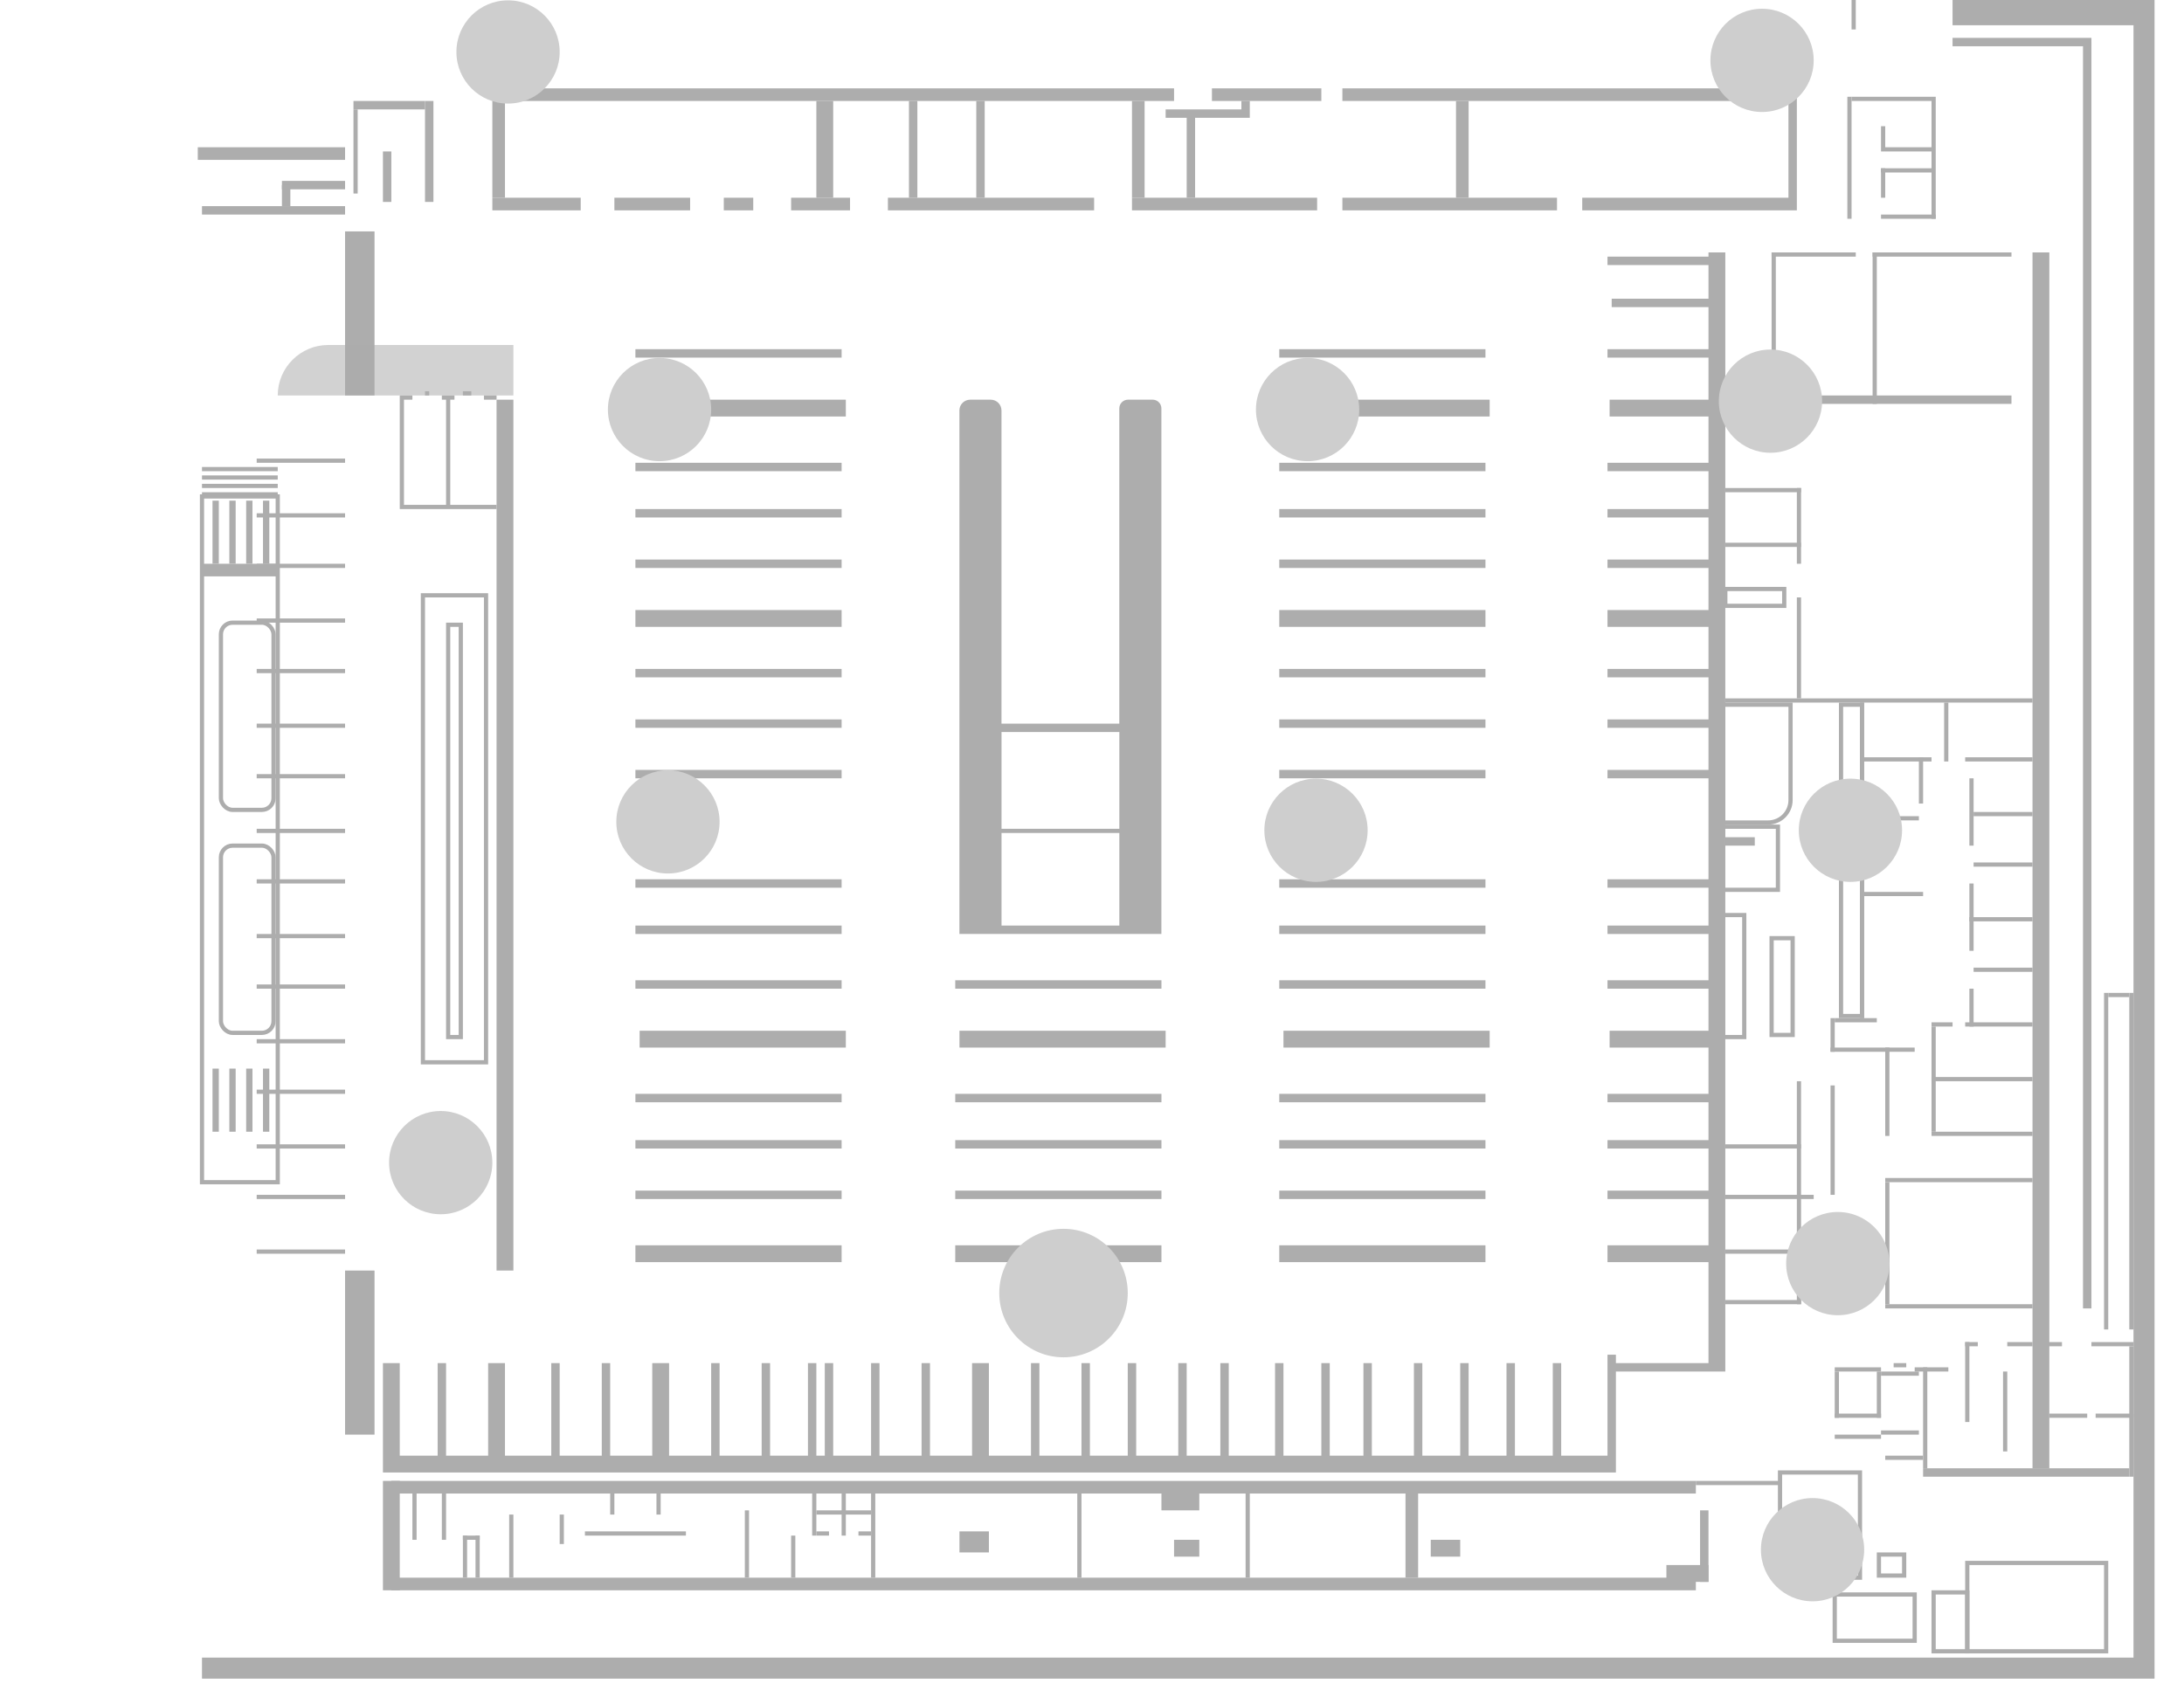 <?xml version="1.0" encoding="UTF-8"?>
<svg xmlns="http://www.w3.org/2000/svg" viewBox="0 0 519 405">
  <defs>
    <style>
      .cls-1 {
        fill: none;
        stroke: #adadad;
        stroke-miterlimit: 10;
      }

      .cls-2 {
        fill: #cecece;
      }

      .cls-3 {
        opacity: .54;
      }

      .cls-3, .cls-4 {
        fill: #adadad;
      }
    </style>
  </defs>
  <g id="cls-1">
    <rect class="cls-4" x="82" y="55" width="7" height="39"/>
    <rect class="cls-4" x="82" y="302" width="7" height="39"/>
    <rect class="cls-4" x="47" y="35" width="35" height="3"/>
    <rect class="cls-4" x="340.5" y="202.5" width="289" height="4" transform="translate(689.5 -280.5) rotate(90)"/>
    <rect class="cls-4" x="345.5" y="159.5" width="301" height="2" transform="translate(656.5 -335.5) rotate(90)"/>
    <rect class="cls-4" x="16.5" y="196.5" width="207" height="4" transform="translate(318.5 78.5) rotate(90)"/>
    <rect class="cls-4" x="93" y="375" width="310" height="3"/>
    <rect class="cls-4" x="93" y="352" width="310" height="3"/>
    <rect class="cls-4" x="152" y="95" width="49" height="4"/>
    <rect class="cls-4" x="151" y="83" width="49" height="2"/>
    <rect class="cls-4" x="151" y="110" width="49" height="2"/>
    <rect class="cls-4" x="151" y="121" width="49" height="2"/>
    <rect class="cls-4" x="43.75" y="125.75" width="15" height="1.5" transform="translate(177.75 75.25) rotate(90)"/>
    <rect class="cls-4" x="47.75" y="125.75" width="15" height="1.5" transform="translate(181.75 71.25) rotate(90)"/>
    <rect class="cls-4" x="51.75" y="125.75" width="15" height="1.5" transform="translate(185.75 67.25) rotate(90)"/>
    <rect class="cls-4" x="55.75" y="125.75" width="15" height="1.5" transform="translate(189.75 63.25) rotate(90)"/>
    <rect class="cls-4" x="43.75" y="260.75" width="15" height="1.5" transform="translate(312.75 210.25) rotate(90)"/>
    <rect class="cls-4" x="47.75" y="260.75" width="15" height="1.5" transform="translate(316.75 206.25) rotate(90)"/>
    <rect class="cls-4" x="51.75" y="260.75" width="15" height="1.5" transform="translate(320.75 202.25) rotate(90)"/>
    <rect class="cls-4" x="55.75" y="260.75" width="15" height="1.5" transform="translate(324.75 198.25) rotate(90)"/>
    <rect class="cls-4" x="151" y="133" width="49" height="2"/>
    <rect class="cls-4" x="151" y="159" width="49" height="2"/>
    <rect class="cls-4" x="151" y="171" width="49" height="2"/>
    <rect class="cls-4" x="151" y="183" width="49" height="2"/>
    <rect class="cls-4" x="151" y="209" width="49" height="2"/>
    <rect class="cls-4" x="151" y="220" width="49" height="2"/>
    <rect class="cls-4" x="151" y="233" width="49" height="2"/>
    <rect class="cls-4" x="151" y="260" width="49" height="2"/>
    <rect class="cls-4" x="151" y="271" width="49" height="2"/>
    <rect class="cls-4" x="151" y="283" width="49" height="2"/>
    <rect class="cls-4" x="457" y="349" width="49" height="2"/>
    <rect class="cls-4" x="151" y="145" width="49" height="4"/>
    <rect class="cls-4" x="152" y="245" width="49" height="4"/>
    <rect class="cls-4" x="151" y="296" width="49" height="4"/>
    <rect class="cls-4" x="305" y="95" width="49" height="4"/>
    <rect class="cls-4" x="304" y="83" width="49" height="2"/>
    <rect class="cls-4" x="304" y="110" width="49" height="2"/>
    <rect class="cls-4" x="304" y="121" width="49" height="2"/>
    <rect class="cls-4" x="304" y="133" width="49" height="2"/>
    <rect class="cls-4" x="304" y="159" width="49" height="2"/>
    <rect class="cls-4" x="304" y="171" width="49" height="2"/>
    <rect class="cls-4" x="304" y="183" width="49" height="2"/>
    <rect class="cls-4" x="304" y="209" width="49" height="2"/>
    <rect class="cls-4" x="304" y="220" width="49" height="2"/>
    <rect class="cls-4" x="304" y="233" width="49" height="2"/>
    <rect class="cls-4" x="304" y="260" width="49" height="2"/>
    <rect class="cls-4" x="304" y="271" width="49" height="2"/>
    <rect class="cls-4" x="304" y="283" width="49" height="2"/>
    <rect class="cls-4" x="304" y="145" width="49" height="4"/>
    <rect class="cls-4" x="305" y="245" width="49" height="4"/>
    <rect class="cls-4" x="304" y="296" width="49" height="4"/>
    <rect class="cls-4" x="346.75" y="335.25" width="24.5" height="2" transform="translate(695.25 -22.75) rotate(90)"/>
    <rect class="cls-4" x="357.75" y="335.25" width="24.5" height="2" transform="translate(706.25 -33.75) rotate(90)"/>
    <rect class="cls-4" x="335.75" y="335.25" width="24.5" height="2" transform="translate(684.25 -11.75) rotate(90)"/>
    <rect class="cls-4" x="324.75" y="335.25" width="24.5" height="2" transform="translate(673.25 -.75) rotate(90)"/>
    <rect class="cls-4" x="302.75" y="335.25" width="24.5" height="2" transform="translate(651.25 21.25) rotate(90)"/>
    <rect class="cls-4" x="312.75" y="335.25" width="24.5" height="2" transform="translate(661.25 11.25) rotate(90)"/>
    <rect class="cls-4" x="291.75" y="335.25" width="24.5" height="2" transform="translate(640.25 32.25) rotate(90)"/>
    <rect class="cls-4" x="278.75" y="335.25" width="24.5" height="2" transform="translate(627.25 45.25) rotate(90)"/>
    <rect class="cls-4" x="268.75" y="335.25" width="24.5" height="2" transform="translate(617.25 55.25) rotate(90)"/>
    <rect class="cls-4" x="245.75" y="335.25" width="24.5" height="2" transform="translate(594.25 78.25) rotate(90)"/>
    <rect class="cls-4" x="256.75" y="335.25" width="24.5" height="2" transform="translate(605.25 67.25) rotate(90)"/>
    <rect class="cls-4" x="233.75" y="335.25" width="24.5" height="2" transform="translate(582.25 90.25) rotate(90)"/>
    <rect class="cls-4" x="195.75" y="335.25" width="24.5" height="2" transform="translate(544.25 128.25) rotate(90)"/>
    <rect class="cls-4" x="207.75" y="335.25" width="24.5" height="2" transform="translate(556.25 116.25) rotate(90)"/>
    <rect class="cls-4" x="180.75" y="335.25" width="24.5" height="2" transform="translate(529.25 143.25) rotate(90)"/>
    <rect class="cls-4" x="184.75" y="335.25" width="24.5" height="2" transform="translate(533.25 139.25) rotate(90)"/>
    <rect class="cls-4" x="169.75" y="335.25" width="24.5" height="2" transform="translate(518.25 154.25) rotate(90)"/>
    <rect class="cls-4" x="157.75" y="335.25" width="24.5" height="2" transform="translate(506.25 166.25) rotate(90)"/>
    <rect class="cls-4" x="92.75" y="335.25" width="24.5" height="2" transform="translate(441.25 231.25) rotate(90)"/>
    <rect class="cls-4" x="93" y="360" width="11" height="1" transform="translate(459 262) rotate(90)"/>
    <rect class="cls-4" x="100" y="360" width="11" height="1" transform="translate(466 255) rotate(90)"/>
    <rect class="cls-4" x="105.5" y="369.5" width="10" height="1" transform="translate(480.5 259.5) rotate(90)"/>
    <rect class="cls-4" x="108.5" y="369.5" width="10" height="1" transform="translate(483.5 256.5) rotate(90)"/>
    <rect class="cls-4" x="114" y="367" width="15" height="1" transform="translate(489 246) rotate(90)"/>
    <rect class="cls-4" x="130" y="363" width="7" height="1" transform="translate(497 230) rotate(90)"/>
    <rect class="cls-4" x="143" y="357" width="5" height="1" transform="translate(503 212) rotate(90)"/>
    <rect class="cls-4" x="110" y="365" width="4" height="1" transform="translate(224 731) rotate(180)"/>
    <rect class="cls-4" x="154" y="357" width="5" height="1" transform="translate(514 201) rotate(90)"/>
    <rect class="cls-4" x="188.5" y="359.5" width="10" height="1" transform="translate(553.5 166.5) rotate(90)"/>
    <rect class="cls-4" x="195.5" y="359.5" width="10" height="1" transform="translate(560.5 159.5) rotate(90)"/>
    <rect class="cls-4" x="183.5" y="369.5" width="10" height="1" transform="translate(558.5 181.5) rotate(90)"/>
    <rect class="cls-4" x="169.5" y="366.5" width="16" height="1" transform="translate(544.5 189.5) rotate(90)"/>
    <rect class="cls-4" x="197.5" y="364.5" width="20" height="1" transform="translate(572.5 157.5) rotate(90)"/>
    <rect class="cls-4" x="139" y="364" width="24" height="1" transform="translate(302 729) rotate(180)"/>
    <rect class="cls-4" x="194" y="359" width="13" height="1" transform="translate(401 719) rotate(180)"/>
    <rect class="cls-4" x="194" y="364" width="3" height="1" transform="translate(391 729) rotate(180)"/>
    <rect class="cls-4" x="204" y="364" width="3" height="1" transform="translate(411 729) rotate(180)"/>
    <rect class="cls-4" x="119.75" y="335.25" width="24.5" height="2" transform="translate(468.25 204.25) rotate(90)"/>
    <rect class="cls-4" x="131.75" y="335.25" width="24.5" height="2" transform="translate(480.25 192.25) rotate(90)"/>
    <rect class="cls-4" x="144.75" y="334.25" width="24.5" height="4" transform="translate(493.25 179.25) rotate(90)"/>
    <rect class="cls-4" x="220.75" y="334.25" width="24.5" height="4" transform="translate(569.25 103.25) rotate(90)"/>
    <rect class="cls-4" x="105.75" y="334.25" width="24.5" height="4" transform="translate(454.25 218.25) rotate(90)"/>
    <rect class="cls-4" x="80" y="363" width="26" height="4" transform="translate(458 272) rotate(90)"/>
    <rect class="cls-4" x="227" y="233" width="49" height="2"/>
    <rect class="cls-4" x="227" y="260" width="49" height="2"/>
    <rect class="cls-4" x="227" y="271" width="49" height="2"/>
    <rect class="cls-4" x="227" y="283" width="49" height="2"/>
    <rect class="cls-4" x="228" y="245" width="49" height="4"/>
    <rect class="cls-4" x="227" y="296" width="49" height="4"/>
    <rect class="cls-4" x="382.5" y="95" width="24.5" height="4"/>
    <rect class="cls-4" x="382" y="83" width="24.5" height="2"/>
    <rect class="cls-4" x="383" y="71" width="24.5" height="2"/>
    <rect class="cls-4" x="382" y="61" width="24.5" height="2"/>
    <rect class="cls-4" x="382" y="110" width="24.5" height="2"/>
    <rect class="cls-4" x="382" y="121" width="24.5" height="2"/>
    <rect class="cls-4" x="382" y="133" width="24.5" height="2"/>
    <rect class="cls-4" x="382" y="159" width="24.5" height="2"/>
    <rect class="cls-4" x="382" y="171" width="24.5" height="2"/>
    <rect class="cls-4" x="382" y="183" width="24.5" height="2"/>
    <rect class="cls-4" x="382" y="209" width="24.5" height="2"/>
    <rect class="cls-4" x="382" y="220" width="24.5" height="2"/>
    <rect class="cls-4" x="382" y="233" width="24.5" height="2"/>
    <rect class="cls-4" x="382" y="260" width="24.5" height="2"/>
    <rect class="cls-4" x="382" y="271" width="24.5" height="2"/>
    <rect class="cls-4" x="382" y="283" width="24.5" height="2"/>
    <rect class="cls-4" x="382" y="145" width="24.5" height="4"/>
    <rect class="cls-4" x="382.5" y="245" width="24.5" height="4"/>
    <rect class="cls-4" x="382" y="296" width="24.5" height="4"/>
    <rect class="cls-4" x="48" y="49" width="34" height="2"/>
    <rect class="cls-4" x="101" y="24" width="2" height="24"/>
    <rect class="cls-4" x="91" y="36" width="2" height="12"/>
    <rect class="cls-4" x="73.5" y="36.5" width="2" height="15" transform="translate(118.5 -30.5) rotate(90)"/>
    <rect class="cls-4" x="48" y="111" width="18" height="1"/>
    <rect class="cls-4" x="61" y="109" width="21" height="1"/>
    <rect class="cls-4" x="61" y="122" width="21" height="1"/>
    <rect class="cls-4" x="61" y="134" width="21" height="1"/>
    <rect class="cls-4" x="61" y="147" width="21" height="1"/>
    <rect class="cls-4" x="61" y="159" width="21" height="1"/>
    <rect class="cls-4" x="61" y="172" width="21" height="1"/>
    <rect class="cls-4" x="61" y="184" width="21" height="1"/>
    <rect class="cls-4" x="61" y="197" width="21" height="1"/>
    <rect class="cls-4" x="61" y="209" width="21" height="1"/>
    <rect class="cls-4" x="61" y="222" width="21" height="1"/>
    <rect class="cls-4" x="61" y="234" width="21" height="1"/>
    <rect class="cls-4" x="61" y="247" width="21" height="1"/>
    <rect class="cls-4" x="61" y="259" width="21" height="1"/>
    <rect class="cls-4" x="61" y="272" width="21" height="1"/>
    <rect class="cls-4" x="61" y="284" width="21" height="1"/>
    <rect class="cls-4" x="61" y="297" width="21" height="1"/>
    <rect class="cls-4" x="48" y="113" width="18" height="1"/>
    <rect class="cls-4" x="48" y="115" width="18" height="1"/>
    <rect class="cls-4" x="48" y="117" width="18" height="1"/>
    <rect class="cls-1" x="106.5" y="148.5" width="3" height="98"/>
    <rect class="cls-1" x="100.5" y="141.5" width="15" height="111"/>
    <rect class="cls-1" x="52.5" y="148" width="12.5" height="44.5" rx="2.77" ry="2.77"/>
    <rect class="cls-1" x="52.5" y="201" width="12.5" height="44.5" rx="2.77" ry="2.77"/>
    <rect class="cls-4" x="421" y="60" width="20" height="1"/>
    <rect class="cls-4" x="445" y="60" width="33" height="1"/>
    <rect class="cls-4" x="421" y="94" width="57" height="2"/>
    <rect class="cls-4" x="421" y="60" width="1" height="36"/>
    <rect class="cls-4" x="445" y="60" width="1" height="36"/>
    <rect class="cls-4" x="410" y="166" width="73" height="1"/>
    <rect class="cls-4" x="442" y="180" width="17" height="1"/>
    <rect class="cls-4" x="410" y="199" width="7" height="2"/>
    <rect class="cls-4" x="467" y="180" width="16" height="1"/>
    <rect class="cls-4" x="469" y="193" width="14" height="1"/>
    <rect class="cls-4" x="442" y="194" width="14" height="1"/>
    <rect class="cls-4" x="443" y="212" width="14" height="1"/>
    <rect class="cls-4" x="455.5" y="173.5" width="14" height="1" transform="translate(636.5 -288.5) rotate(90)"/>
    <rect class="cls-4" x="460.5" y="217.5" width="16" height="1" transform="translate(686.5 -250.5) rotate(90)"/>
    <rect class="cls-4" x="460.5" y="192.5" width="16" height="1" transform="translate(661.5 -275.5) rotate(90)"/>
    <rect class="cls-4" x="415.5" y="153.5" width="24" height="1" transform="translate(581.5 -273.5) rotate(90)"/>
    <rect class="cls-4" x="418.5" y="124.5" width="18" height="1" transform="translate(552.5 -302.5) rotate(90)"/>
    <rect class="cls-4" x="410" y="116" width="18" height="1" transform="translate(838 233) rotate(180)"/>
    <rect class="cls-4" x="410" y="129" width="18" height="1" transform="translate(838 259) rotate(180)"/>
    <rect class="cls-4" x="451" y="185" width="11" height="1" transform="translate(642 -271) rotate(90)"/>
    <rect class="cls-4" x="464" y="239" width="9" height="1" transform="translate(708 -229) rotate(90)"/>
    <rect class="cls-4" x="431.5" y="245.5" width="8" height="1" transform="translate(681.5 -189.5) rotate(90)"/>
    <rect class="cls-4" x="436" y="242" width="10" height="1" transform="translate(882 485) rotate(180)"/>
    <rect class="cls-4" x="469" y="205" width="14" height="1"/>
    <rect class="cls-4" x="469" y="230" width="14" height="1"/>
    <rect class="cls-4" x="467" y="243" width="16" height="1"/>
    <rect class="cls-4" x="435" y="249" width="20" height="1"/>
    <rect class="cls-4" x="459" y="243" width="5" height="1"/>
    <rect class="cls-4" x="501" y="236" width="5" height="1"/>
    <rect class="cls-4" x="497" y="319" width="10" height="1"/>
    <rect class="cls-4" x="477" y="319" width="6" height="1"/>
    <rect class="cls-4" x="455" y="325" width="8" height="1"/>
    <rect class="cls-4" x="447" y="340" width="9" height="1"/>
    <rect class="cls-4" x="447" y="326" width="9" height="1"/>
    <rect class="cls-4" x="450" y="324" width="3" height="1"/>
    <rect class="cls-4" x="436" y="336" width="11" height="1"/>
    <rect class="cls-4" x="436" y="341" width="11" height="1"/>
    <rect class="cls-4" x="436" y="325" width="11" height="1"/>
    <rect class="cls-4" x="441" y="331" width="11" height="1" transform="translate(778 -115) rotate(90)"/>
    <rect class="cls-4" x="431" y="331" width="11" height="1" transform="translate(768 -105) rotate(90)"/>
    <rect class="cls-4" x="467" y="319" width="3" height="1"/>
    <rect class="cls-4" x="486" y="319" width="4" height="1"/>
    <rect class="cls-4" x="498" y="336" width="9" height="1"/>
    <rect class="cls-4" x="487" y="336" width="9" height="1"/>
    <rect class="cls-4" x="448" y="346" width="9" height="1"/>
    <rect class="cls-4" x="403" y="352" width="20" height="1"/>
    <rect class="cls-4" x="459" y="256" width="24" height="1"/>
    <rect class="cls-4" x="410" y="272" width="18" height="1"/>
    <rect class="cls-4" x="410" y="297" width="18" height="1"/>
    <rect class="cls-4" x="410" y="309" width="18" height="1"/>
    <rect class="cls-4" x="410" y="284" width="21" height="1"/>
    <rect class="cls-4" x="401" y="283" width="53" height="1" transform="translate(711 -144) rotate(90)"/>
    <rect class="cls-4" x="447" y="256" width="25" height="1" transform="translate(203 716) rotate(-90)"/>
    <rect class="cls-4" x="422.5" y="270.5" width="26" height="1" transform="translate(164.5 706.5) rotate(-90)"/>
    <rect class="cls-4" x="460.5" y="275.5" width="80" height="1" transform="translate(224.5 776.5) rotate(-90)"/>
    <rect class="cls-4" x="466.5" y="275.5" width="80" height="1" transform="translate(230.5 782.5) rotate(-90)"/>
    <rect class="cls-4" x="491" y="335" width="31" height="1" transform="translate(171 842) rotate(-90)"/>
    <rect class="cls-4" x="445.5" y="336.5" width="24" height="1" transform="translate(120.5 794.5) rotate(-90)"/>
    <rect class="cls-4" x="458" y="328" width="19" height="1" transform="translate(139 796) rotate(-90)"/>
    <rect class="cls-4" x="467" y="335" width="19" height="1" transform="translate(141 812) rotate(-90)"/>
    <rect class="cls-4" x="405" y="204" width="75" height="1" transform="translate(238 647) rotate(-90)"/>
    <rect class="cls-4" x="434" y="295" width="29" height="1" transform="translate(153 744) rotate(-90)"/>
    <rect class="cls-4" x="438" y="259" width="21" height="1" transform="translate(189 708) rotate(-90)"/>
    <rect class="cls-4" x="459" y="269" width="24" height="1"/>
    <rect class="cls-4" x="448" y="280" width="35" height="1"/>
    <rect class="cls-4" x="448" y="310" width="35" height="1"/>
    <rect class="cls-4" x="468" y="218" width="15" height="1"/>
    <rect class="cls-1" x="423" y="350" width="19" height="25"/>
    <rect class="cls-1" x="436" y="379" width="19" height="11"/>
    <rect class="cls-1" x="446.5" y="369.5" width="6" height="5"/>
    <rect class="cls-1" x="467.5" y="371.5" width="33" height="21"/>
    <rect class="cls-1" x="459.5" y="378.5" width="8" height="14"/>
    <rect class="cls-4" x="464" y="9" width="33" height="2"/>
    <polygon class="cls-4" points="507 0 464 0 464 6 507 6 507 394 48 394 48 399 507 399 509 399 512 399 512 0 507 0"/>
    <rect class="cls-4" x="440" width="1" height="7"/>
    <rect class="cls-4" x="439" y="23" width="1" height="29"/>
    <rect class="cls-4" x="459" y="23" width="1" height="29"/>
    <rect class="cls-4" x="440" y="23" width="19" height="1"/>
    <rect class="cls-4" x="447" y="30" width="1" height="6"/>
    <rect class="cls-4" x="448" y="35" width="11" height="1"/>
    <rect class="cls-4" x="447" y="40" width="1" height="7"/>
    <rect class="cls-4" x="447" y="40" width="12" height="1"/>
    <rect class="cls-4" x="447" y="51" width="13" height="1"/>
    <rect class="cls-1" x="410" y="140" width="14" height="4"/>
    <polygon class="cls-4" points="406 60 406 324 384 324 384 322 382 322 382 324 382 324 382 326 382 326 382 346 95 346 95 324 91 324 91 346 91 348.5 91 350 384 350 384 346.5 384 346 384 326 410 326 410 325 410 324 410 60 406 60"/>
    <rect class="cls-4" x="256" y="355" width="1" height="20"/>
    <rect class="cls-4" x="296" y="355" width="1" height="20"/>
    <rect class="cls-4" x="334" y="355" width="3" height="20"/>
    <rect class="cls-4" x="404" y="359" width="2" height="17"/>
    <rect class="cls-4" x="228" y="364" width="7" height="5"/>
    <rect class="cls-4" x="340" y="366" width="7" height="4"/>
    <rect class="cls-4" x="279" y="366" width="6" height="4"/>
    <rect class="cls-4" x="276" y="355" width="9" height="4"/>
    <rect class="cls-4" x="396" y="372" width="10" height="4"/>
    <rect class="cls-4" x="84" y="26" width="1" height="20"/>
    <rect class="cls-4" x="84" y="24" width="17" height="2"/>
    <rect class="cls-4" x="67" y="44" width="2" height="5"/>
    <rect class="cls-4" x="117" y="24" width="3" height="23"/>
    <rect class="cls-4" x="194" y="24" width="4" height="23"/>
    <rect class="cls-4" x="216" y="24" width="2" height="23"/>
    <rect class="cls-4" x="232" y="24" width="2" height="23"/>
    <rect class="cls-4" x="269" y="24" width="3" height="23"/>
    <rect class="cls-4" x="282" y="27" width="2" height="20"/>
    <rect class="cls-4" x="295" y="24" width="2" height="4"/>
    <rect class="cls-4" x="277" y="26" width="18" height="2"/>
    <rect class="cls-4" x="346" y="24" width="3" height="23"/>
    <path class="cls-4" d="M273.93,95h-5.87c-1.14,0-2.07.93-2.07,2.07v74.93h-28v-74.43c0-1.42-1.15-2.57-2.57-2.57h-4.86c-1.42,0-2.57,1.15-2.57,2.57v124.43h48v-124.93c0-1.14-.93-2.07-2.07-2.07ZM266,220h-28v-22h28v22ZM266,197h-28v-23h28v23Z"/>
    <rect class="cls-4" x="48" y="134" width="18" height="3"/>
    <rect class="cls-1" x="48" y="118" width="18" height="163"/>
    <g>
      <rect class="cls-4" x="117" y="21" width="162" height="3"/>
      <rect class="cls-4" x="288" y="21" width="26" height="3"/>
      <rect class="cls-4" x="117" y="47" width="21" height="3"/>
      <rect class="cls-4" x="146" y="47" width="18" height="3"/>
      <rect class="cls-4" x="172" y="47" width="7" height="3"/>
      <rect class="cls-4" x="319" y="47" width="51" height="3"/>
      <rect class="cls-4" x="269" y="47" width="44" height="3"/>
      <polygon class="cls-4" points="319 21 319 24 425 24 425 47 376 47 376 50 425 50 427 50 427 47 427 24 427 21 319 21"/>
      <rect class="cls-4" x="211" y="47" width="49" height="3"/>
      <rect class="cls-4" x="188" y="47" width="14" height="3"/>
    </g>
    <rect class="cls-1" x="421" y="223" width="5" height="23"/>
    <rect class="cls-1" x="409.5" y="217.5" width="5" height="29"/>
    <rect class="cls-1" x="409.5" y="196.5" width="13" height="15"/>
    <path class="cls-1" d="M409.5,167.5h16v22.68c0,2.94-2.38,5.32-5.32,5.32h-10.68v-28h0Z"/>
    <rect class="cls-1" x="437.5" y="167.5" width="5" height="74"/>
    <path class="cls-3" d="M78,82h44v12h-56c0-6.62,5.38-12,12-12Z"/>
    <g>
      <rect class="cls-4" x="101" y="93" width="1" height="1"/>
      <rect class="cls-4" x="110" y="93" width="2" height="1"/>
      <polygon class="cls-4" points="106 94 105 94 105 95 106 95 106 120 96 120 96 95 98 95 98 94 96 94 95 94 95 95 95 120 95 121 96 121 106 121 107 121 118 121 118 120 107 120 107 95 108 95 108 94 107 94 106 94"/>
      <rect class="cls-4" x="115" y="94" width="3" height="1"/>
    </g>
  </g>
  <g id="cls-2">
    <circle class="cls-2" cx="312.73" cy="197.35" r="12.27"/>
    <circle class="cls-2" cx="252.73" cy="307.35" r="15.27"/>
    <circle class="cls-2" cx="158.73" cy="195.35" r="12.27"/>
    <circle class="cls-2" cx="104.73" cy="276.35" r="12.27"/>
    <circle class="cls-2" cx="156.73" cy="97.35" r="12.27"/>
    <circle class="cls-2" cx="120.73" cy="12.35" r="12.27"/>
    <circle class="cls-2" cx="418.73" cy="14.35" r="12.27"/>
    <circle class="cls-2" cx="310.73" cy="97.35" r="12.27"/>
    <circle class="cls-2" cx="420.73" cy="95.35" r="12.27"/>
    <circle class="cls-2" cx="439.73" cy="197.35" r="12.27"/>
    <circle class="cls-2" cx="436.73" cy="300.35" r="12.27"/>
    <circle class="cls-2" cx="430.73" cy="368.35" r="12.27"/>
  </g>
</svg>